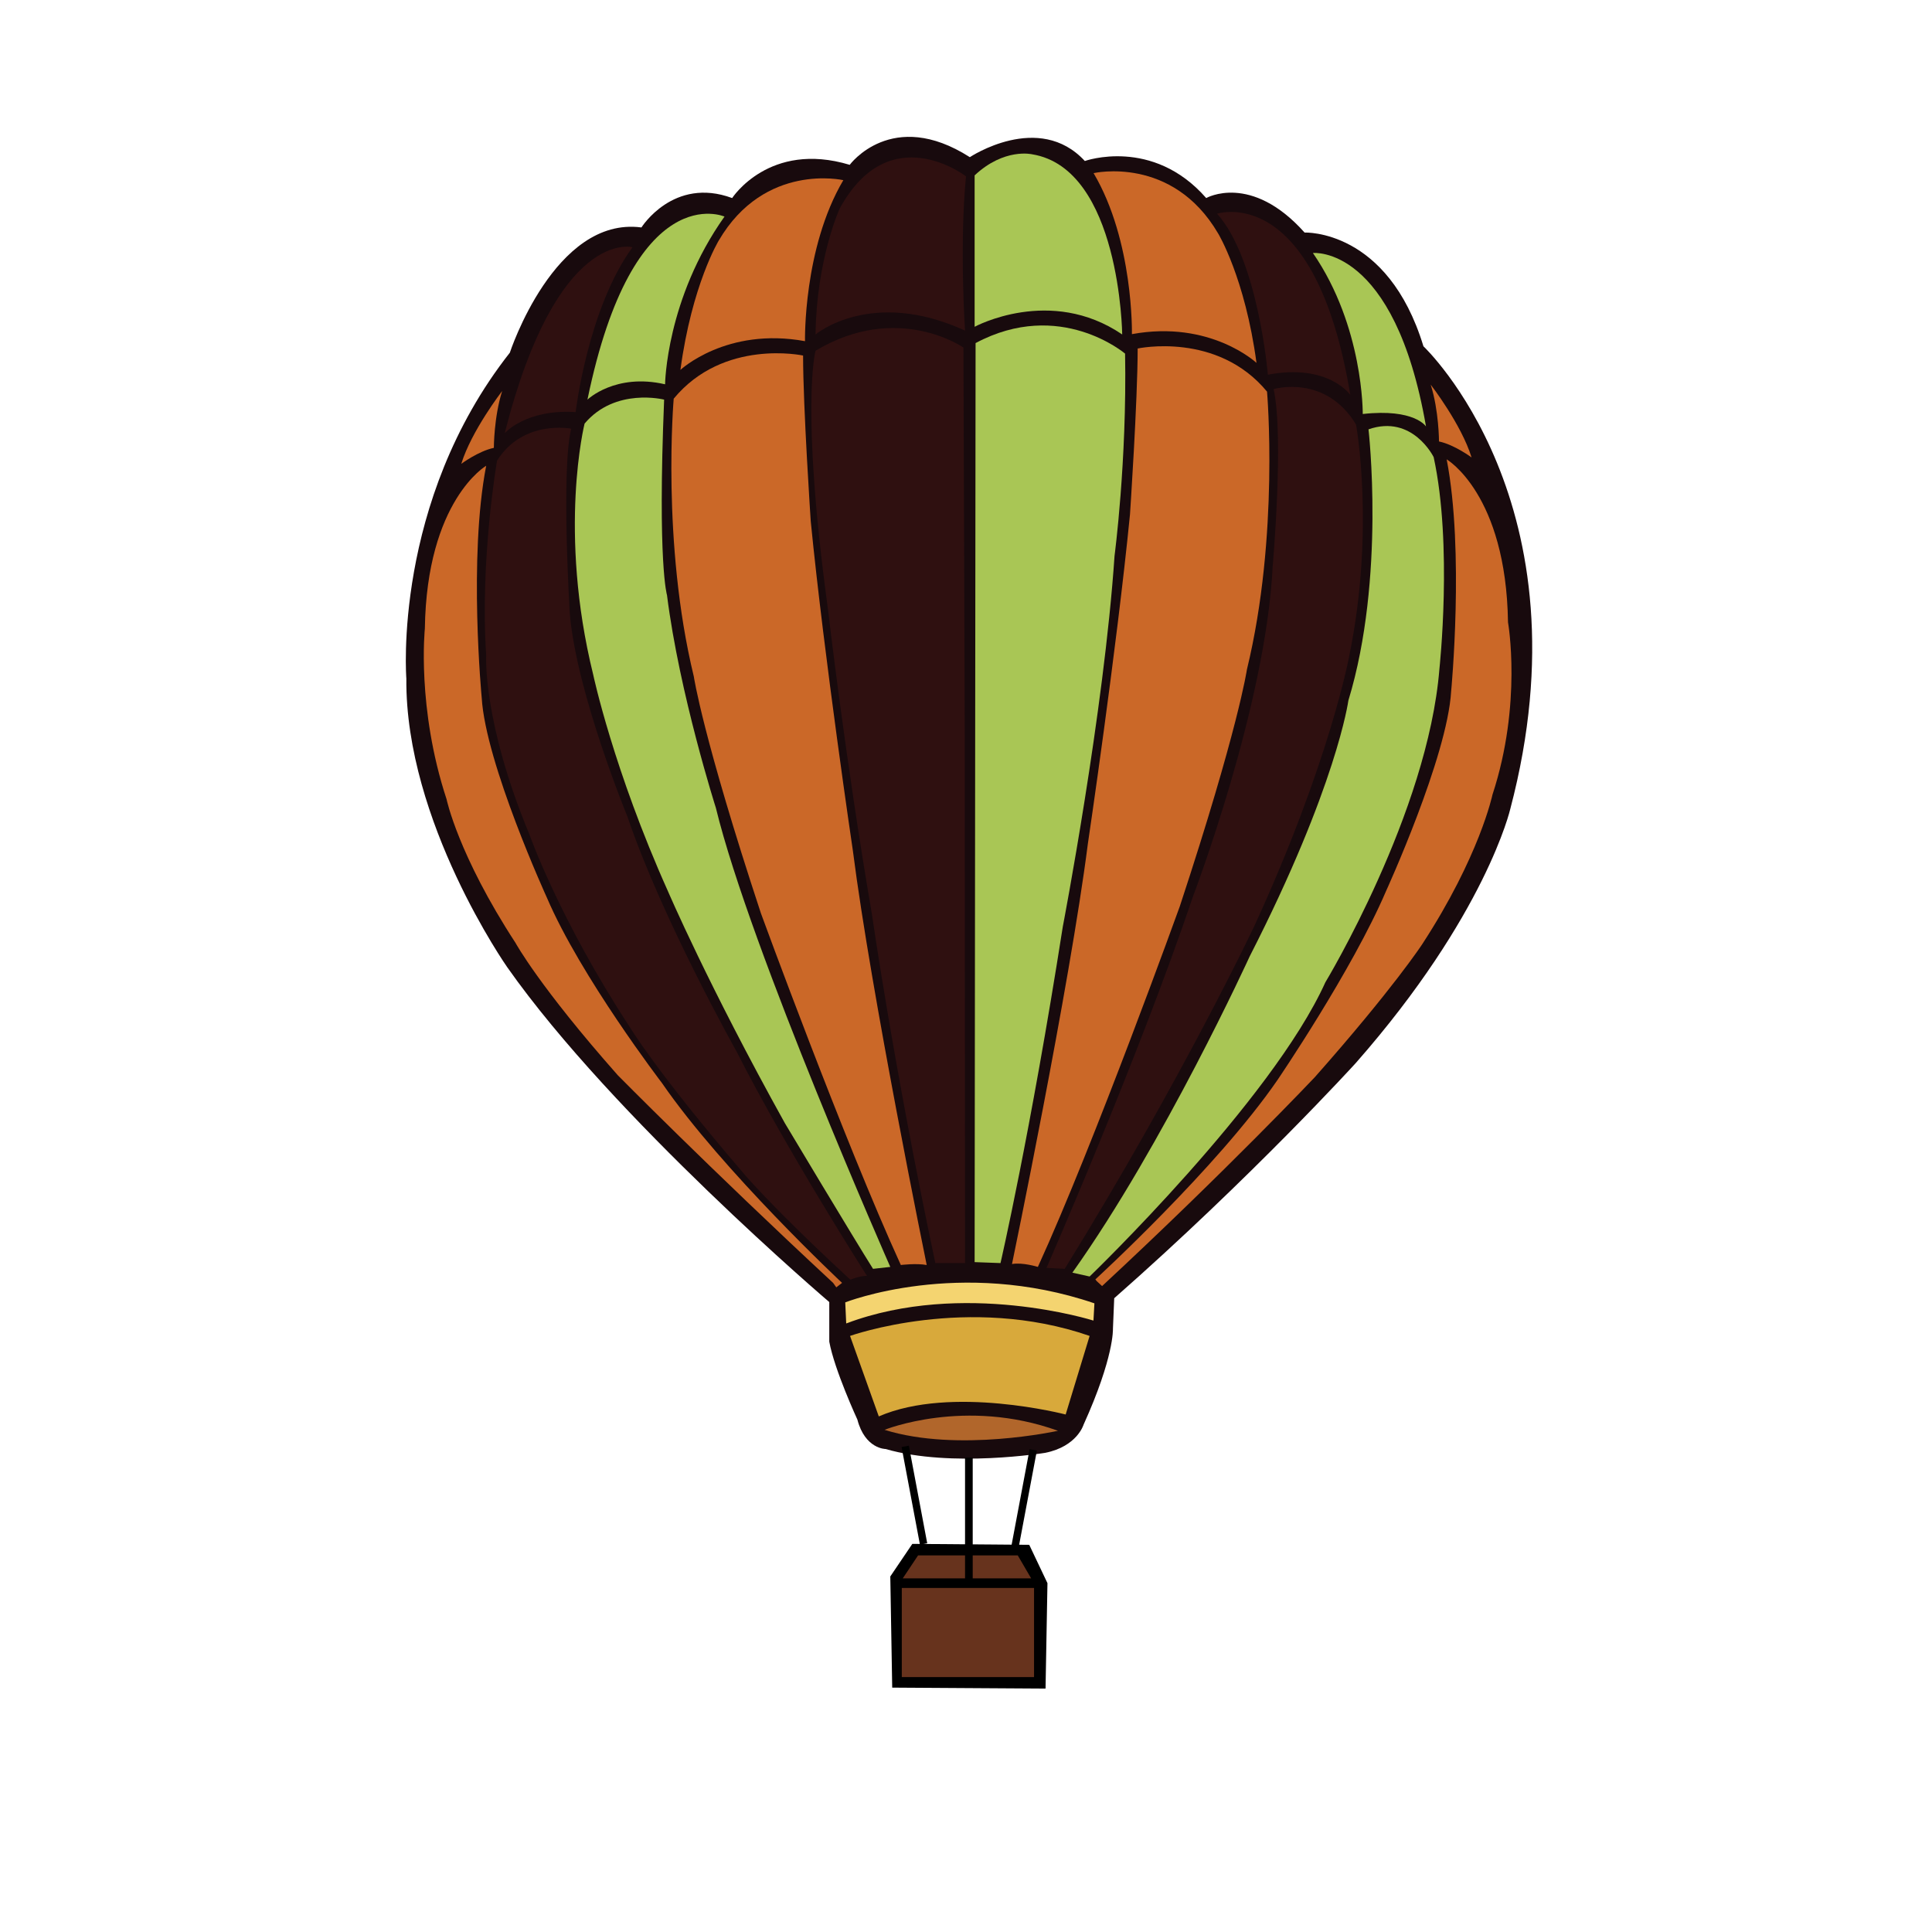 <?xml version="1.0" encoding="utf-8"?>
<!-- Generator: Adobe Illustrator 14.0.0, SVG Export Plug-In . SVG Version: 6.00 Build 43363)  -->
<!DOCTYPE svg PUBLIC "-//W3C//DTD SVG 1.1//EN" "http://www.w3.org/Graphics/SVG/1.1/DTD/svg11.dtd">
<svg version="1.1" xmlns="http://www.w3.org/2000/svg" xmlns:xlink="http://www.w3.org/1999/xlink" x="0px" y="0px" width="504px"
	 height="504px" viewBox="0 0 504 504" enable-background="new 0 0 504 504" xml:space="preserve">
<g id="Layer_2">
	<path fill="#180A0D" d="M167.333,59.334c0,0,8.334-13.334,23.667-7.667c0,0,9.667-15,30.667-8.667c0,0,11-15,31.333-2
		c0,0,17.999-11.999,29.999,1.001c0,0,17.667-6.333,31.667,9.667c0,0,11.666-6.666,25.666,9c0,0,21.666-1,31,29.667
		c0,0,43.664,41,22.664,120.667c0,0-6.334,27.666-40.334,66.333c0,0-26.996,29.667-62.996,61.333l-0.334,7.999
		c0,0,0.334,7.333-7.666,25c0,0-1.666,5.666-10,7.333c0,0-24.333,4-41.666-1c0,0-5.333,0.001-7.333-7.666c0,0-6-12.999-7.333-20.332
		v-10.333c0,0-56.33-48-83.997-87.333c0,0-26.667-37.999-26.333-75.333c0,0-3.667-45.999,26.999-84.999
		C133.002,92.004,144.664,56.33,167.333,59.334z"/>
</g>
<g id="Layer_7">
	<polygon points="238,402.75 232.25,411.25 232.75,440.25 272.75,440.5 273.25,413 268.5,403 	"/>
</g>
<g id="Layer_3">
	<path fill="#F4D470" d="M220.5,339.75c0,0,29.75-11.75,65,0.25l-0.25,4.5c0,0-34-10.75-64.5,0.75L220.5,339.75z"/>
	<path fill="#D8A93B" d="M221.75,348.5c0,0,30.75-11,62.5,0L278,369c0,0-29.75-7.75-48.75,0.5L221.75,348.5z"/>
	<path fill="#B1662B" d="M230.75,373c0,0,21-8.5,45.25,0.25C276,373.25,250,379,230.75,373z"/>
	<rect x="235.25" y="414.25" fill="#67331D" width="34.5" height="23.25"/>
	<polygon fill="#67331D" points="239.5,405.75 235.5,411.75 269,411.75 265.5,405.75 	"/>
</g>
<g id="Layer_4">
	<path fill="#CB6828" d="M131,102.001c0,0-8,10.333-10.667,19c0,0,4.499-3.335,8.499-4.168
		C128.832,116.833,128.834,108.836,131,102.001z"/>
	<path fill="#CB6828" d="M126.832,121.498c0,0-15.501,9-16.001,42.5c0,0-2.166,20.667,5.667,44.5c0,0,3,14.501,18,37.5
		c0,0,6.167,11.333,26.667,34.5c0,0,23.5,23.832,56.167,54.165l0.833,1.167l1.5-1.167c0,0-31.168-29.165-47.001-52.165
		c0,0-21.167-27.667-30-48.333c0,0-16.002-35-17.002-52.167C125.663,182,122.167,145.497,126.832,121.498z"/>
	<path fill="#CB6828" d="M220,47c0,0-20.5-4.75-32.5,15.75c0,0-7,11.5-10,33.75c0,0,12-11.25,32.5-7.5C210,89,209.5,64.75,220,47z"
		/>
	<path fill="#CB6828" d="M209.5,92.75c0,0-20.75-4.5-33.75,11.25c0,0-3.25,37.5,5.25,72.5c0,0,2.25,15.5,17.5,61.75
		c0,0,21.75,59.5,36.5,91.75c0,0,4-0.5,6.75,0c0,0-14.5-70.75-19.25-108c0,0-7.5-50.5-11-86C211.5,136,209.5,106.25,209.5,92.75z"/>
	<path fill="#CB6828" d="M285.282,45.167c0,0,20.5-4.75,32.5,15.75c0,0,7,11.5,10,33.75c0,0-12-11.25-32.5-7.5
		C295.282,87.167,295.782,62.917,285.282,45.167z"/>
	<path fill="#CB6828" d="M296.782,90.917c0,0,20.75-4.5,33.75,11.25c0,0,3.25,37.5-5.25,72.5c0,0-2.25,15.5-17.5,61.75
		c0,0-22.282,61.833-37.032,94.083c0,0-4-1.25-6.75-0.75c0,0,15.032-72.333,19.782-109.583c0,0,7.5-50.5,11-86
		C294.782,134.167,296.782,104.417,296.782,90.917z"/>
	<path fill="#CB6828" d="M373.223,100.334c0,0,8,10.333,10.666,19c0,0-4.498-3.335-8.498-4.168
		C375.391,115.166,375.389,107.17,373.223,100.334z"/>
	<path fill="#CB6828" d="M377.391,119.832c0,0,15.502,9,16.002,42.5c0,0,3.774,21.168-4.06,45.002c0,0-3.334,16-18.334,39
		c0,0-7.5,11.5-28,34.666c0,0-22.833,24.166-55.499,54.5l-1.443-1.336l-0.307-0.414c0,0,31.667-29,47.5-52
		c0,0,19.475-28.584,28.308-49.25c0,0,16.003-35,17.003-52.167C378.561,180.333,382.055,143.83,377.391,119.832z"/>
</g>
<g id="Layer_9">
	<rect x="251.75" y="380.25" width="2" height="32.25"/>
	<rect x="266.234" y="377.857" transform="matrix(0.983 0.185 -0.185 0.983 76.787 -42.631)" width="1.93" height="25.905"/>
	
		<rect x="237.735" y="377.107" transform="matrix(-0.983 0.185 -0.185 -0.983 545.342 729.314)" width="1.93" height="25.905"/>
</g>
<g id="Layer_5">
	<path fill="#2F1010" d="M165,64.5c0,0-19.667-5.333-33.333,48.5c0,0,5.5-6.334,18.5-5.5C150.167,107.499,153.333,80.5,165,64.5z"/>
	<path fill="#2F1010" d="M149,111.833c0,0-12.5-2.5-19.333,8.333c0,0-4.5,25.832-2.834,50.832c0,0-1,17.167,11.333,46.833
		c0,0,7.833,22.167,26.166,50.167c0,0,7,11.669,29,37.335c0,0,7,8.667,28.5,28.5c0,0,2.333-1,4.333-1c0,0-20.999-32.833-33.999-58.5
		c0,0-19.333-34.333-28.5-61.333c0,0-13.166-32-15-52.667C148.667,160.333,146.331,123,149,111.833z"/>
	<path fill="#2F1010" d="M252,46c0,0-20-15.5-33,8.5c0,0-6,13.25-6.25,32.75c0,0,14.5-12.25,39-1C251.75,86.25,250.25,64,252,46z"/>
	<path fill="#2F1010" d="M212.75,91.5c0,0-4,14.5,3.25,67.5c0,0,4.5,39,11.5,79.75c0,0,5.5,38.75,16.5,90.75h7.75l-0.083-139.167
		l-0.333-99.666C251.333,90.668,234.167,78.666,212.75,91.5z"/>
	<path fill="#2F1010" d="M317.5,55.75c0,0,25.5-8.5,34.75,47.25c0,0-5.75-8.25-21.5-5.25C330.75,97.75,328.25,67.75,317.5,55.75z"/>
	<path fill="#2F1010" d="M332.25,101.5c0,0,13.5-4,21.5,9.25c0,0,5,27.25-1.75,60.25c0,0-5,27.5-24.75,70.5
		c0,0-18.75,39.75-49.5,89.5l-4.75-0.25c0,0,24-54.75,38.25-97c0,0,19-49.75,20.75-86C332,147.75,335,114,332.25,101.5z"/>
</g>
<g id="Layer_6">
	<path fill="#A9C655" d="M189,56.5c0,0-23.75-10.5-35.75,47.75c0,0,7.25-7,20.25-4C173.5,100.25,173.75,78,189,56.5z"/>
	<path fill="#A9C655" d="M173.25,104.25c0,0-12.75-3.25-20.75,6.25c0,0-7,28,2.25,65.5c0,0,5.25,24.75,19.5,56.5
		c0,0,10.5,24.5,30.5,60.5c0,0,18.25,30.5,23,38l4.5-0.5c0,0-36.5-82.75-45.5-119.75c0,0-9.5-29.75-12.75-55.5
		C174,155.25,171.5,147.25,173.25,104.25z"/>
	<path fill="#A9C655" d="M254.25,45.75v39.5c0,0,19.75-10.75,38.5,2c0,0-0.5-43.25-23.5-47C269.25,40.25,262,38.5,254.25,45.75z"/>
	<path fill="#A9C655" d="M254.5,89.5l-0.25,239.75l6.75,0.25c0,0,7.75-33.5,16.25-87.75c0,0,10.75-56,13.5-96.75
		c0,0,3.25-24.5,2.75-52.75C293.5,92.25,276.5,77.75,254.5,89.5z"/>
	<path fill="#A9C655" d="M342.5,66c0,0,21.25-2.25,29.5,45.25c0,0-3-4.75-16.5-3.25C355.5,108,355.75,85.25,342.5,66z"/>
	<path fill="#A9C655" d="M357,112c0,0,4.5,38.75-5.25,70.75c0,0-3,22.25-25.75,66.75c0,0-22.25,48.75-46.25,82.5l4.5,1
		c0,0,47.5-45.75,61.5-76.75c0,0,26.75-44.25,29.75-81.75c0,0,3.5-32.25-1.5-55.25C374,119.25,368.5,108,357,112z"/>
</g>
<g id="Layer_8">
</g>
</svg>
